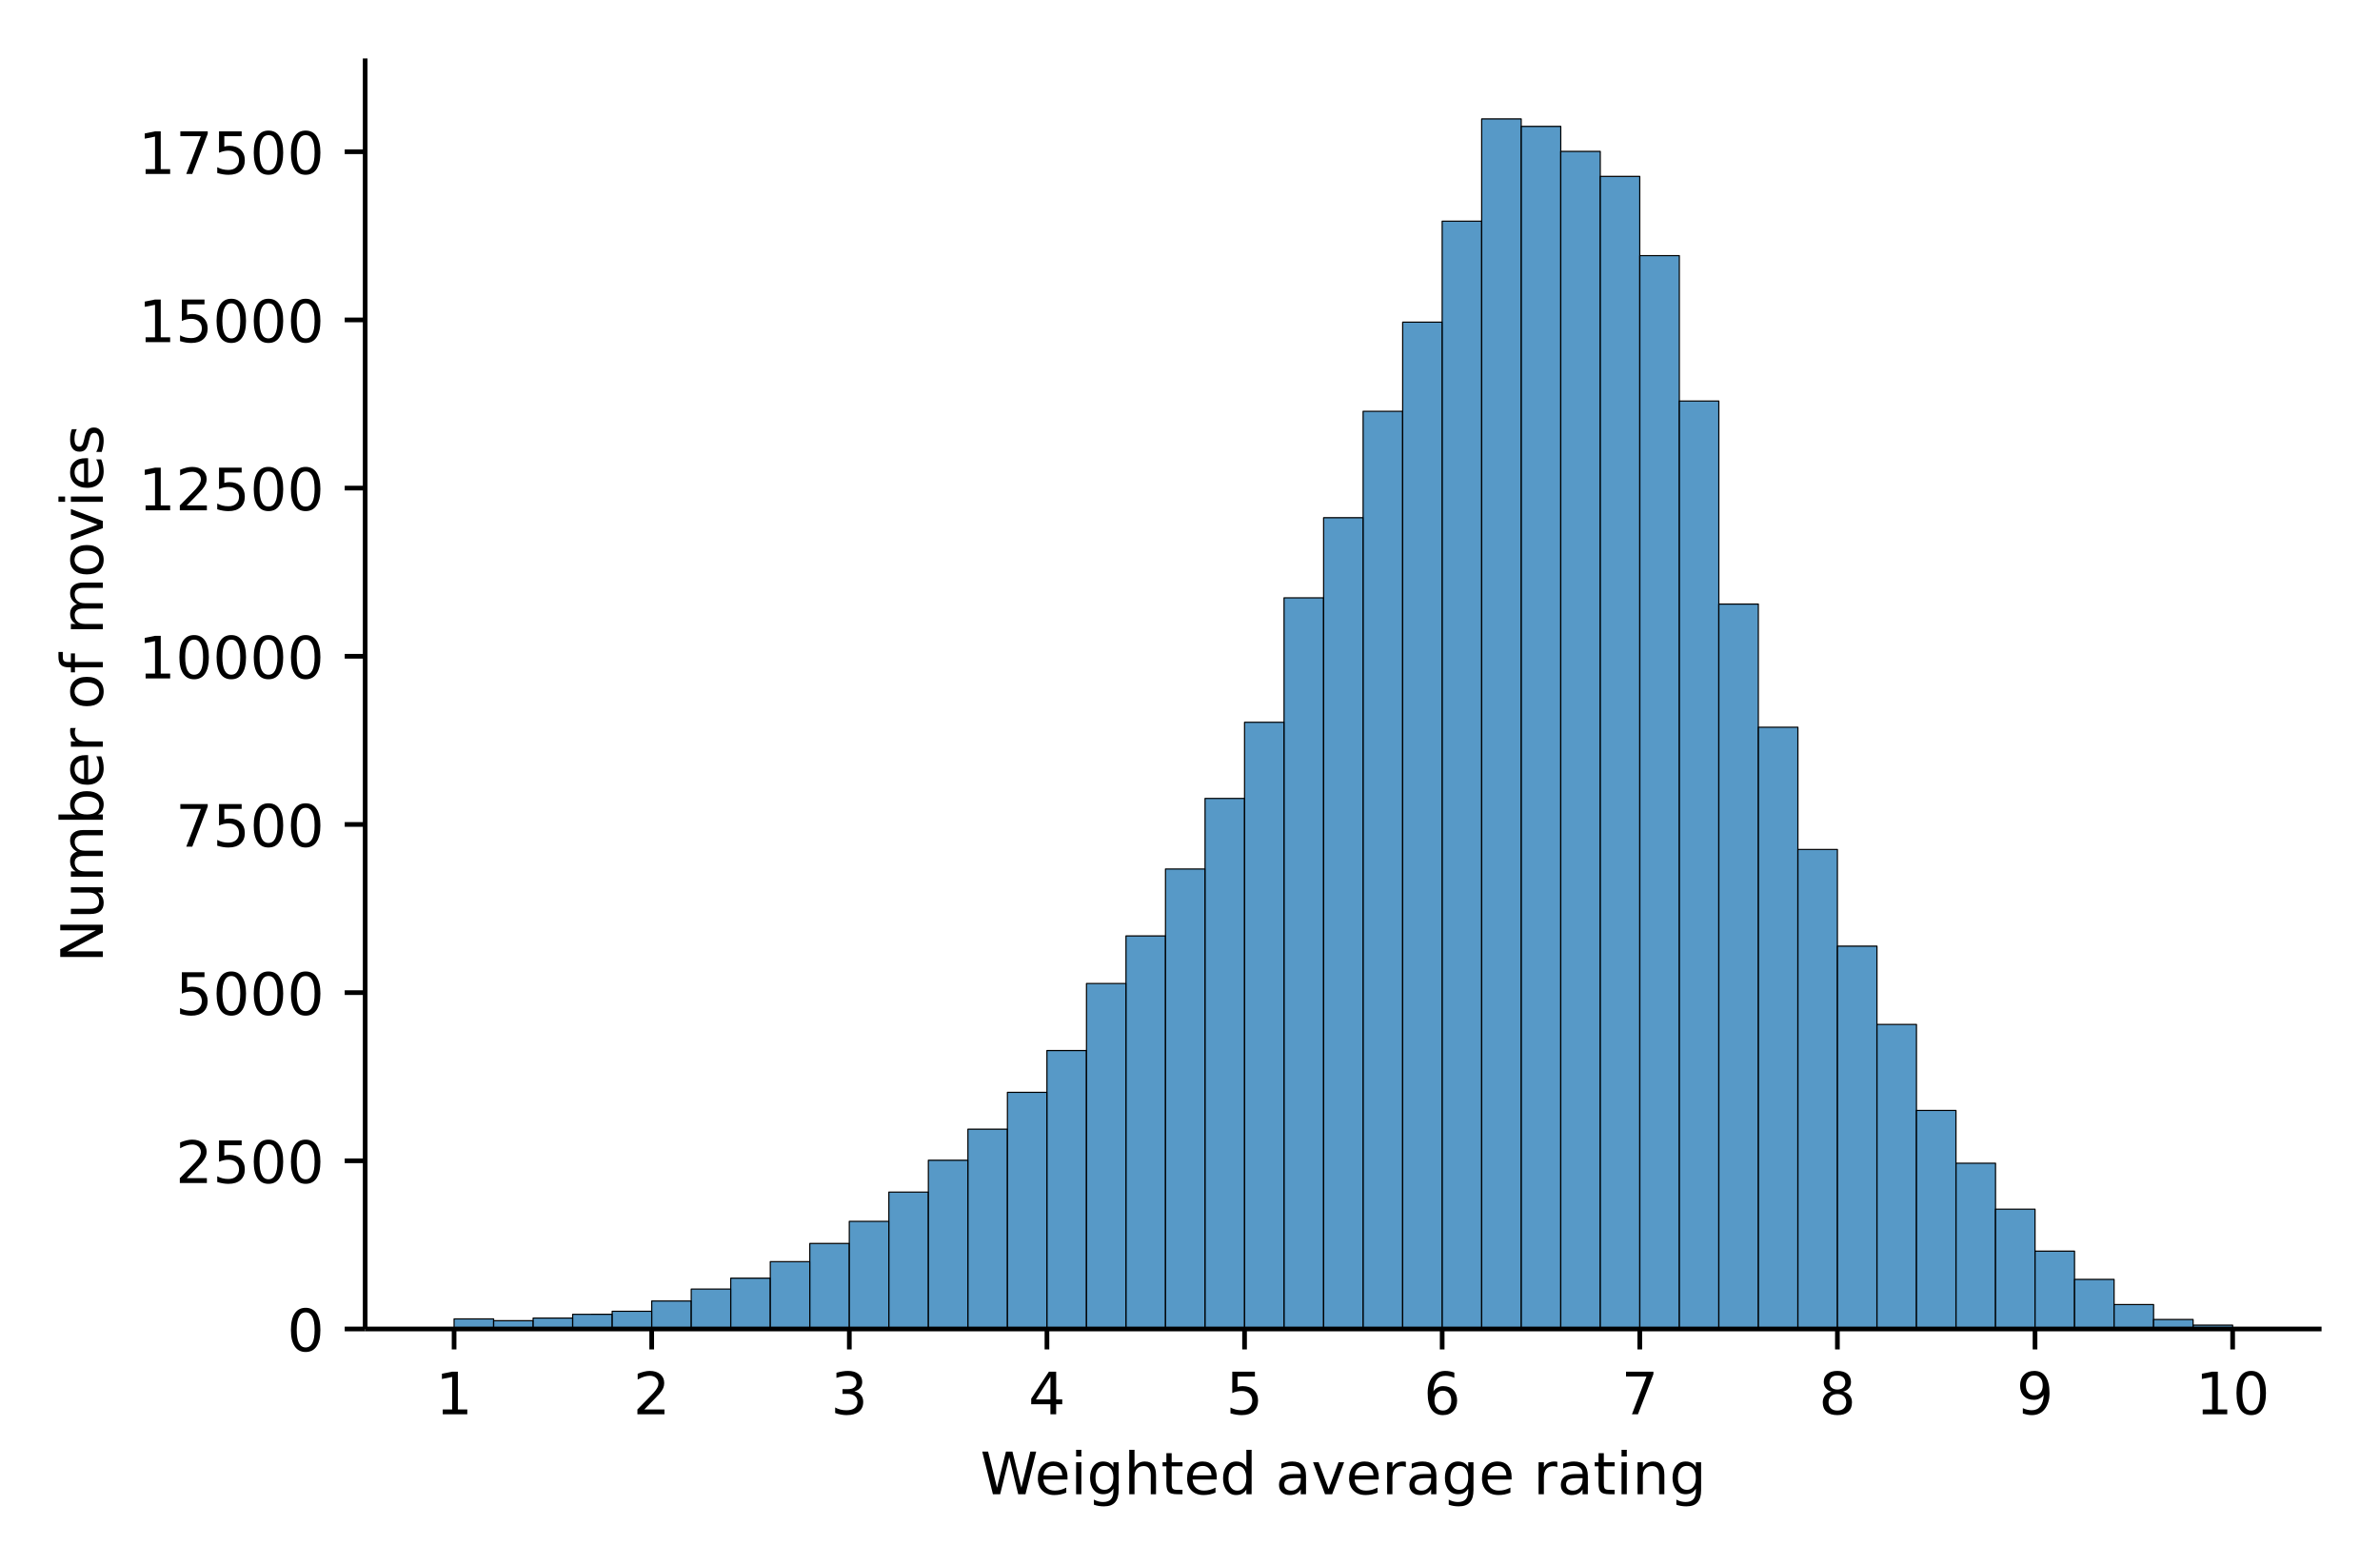 <?xml version="1.0" encoding="UTF-8" standalone="no"?>
<svg
   version="1.1"
   viewBox="0 0 407.291 267.8"
   id="svg420"
   sodipodi:docname="imdb_movie_ratings_distribution.svg"
   width="407.291"
   height="267.8"
   inkscape:version="1.1.1 (c3084ef, 2021-09-22)"
   xmlns:inkscape="http://www.inkscape.org/namespaces/inkscape"
   xmlns:sodipodi="http://sodipodi.sourceforge.net/DTD/sodipodi-0.dtd"
   xmlns:xlink="http://www.w3.org/1999/xlink"
   xmlns="http://www.w3.org/2000/svg"
   xmlns:svg="http://www.w3.org/2000/svg">
  <sodipodi:namedview
     id="namedview422"
     pagecolor="#ffffff"
     bordercolor="#666666"
     borderopacity="1.0"
     inkscape:pageshadow="2"
     inkscape:pageopacity="1"
     inkscape:pagecheckerboard="true"
     showgrid="false"
     fit-margin-top="10"
     fit-margin-left="10"
     fit-margin-right="10"
     fit-margin-bottom="10"
     inkscape:zoom="1.2639443"
     inkscape:cx="190.67297"
     inkscape:cy="185.92592"
     inkscape:window-width="1920"
     inkscape:window-height="1080"
     inkscape:window-x="0"
     inkscape:window-y="0"
     inkscape:window-maximized="0"
     inkscape:current-layer="svg420" />
  <defs
     id="defs11">
    <style
       type="text/css"
       id="style9">*{stroke-linecap:butt;stroke-linejoin:round;}</style>
  </defs>
  <g
     stroke-width="0.2"
     id="g75"
     transform="translate(8.491,-24.56)">
    <path
       d="m 69.218,252 h 6.764 v -1.727 H 69.218 Z"
       clip-path="url(#p33ef7e93d8)"
       fill="#1f77b4"
       fill-opacity="0.75"
       stroke="#000000"
       stroke-width="0.2"
       id="path17" />
    <path
       d="m 75.982,252 h 6.764 v -1.416 H 75.982 Z"
       clip-path="url(#p33ef7e93d8)"
       fill="#1f77b4"
       fill-opacity="0.75"
       stroke="#000000"
       stroke-width="0.2"
       id="path19" />
    <path
       d="m 82.745,252 h 6.764 v -1.865 H 82.745 Z"
       clip-path="url(#p33ef7e93d8)"
       fill="#1f77b4"
       fill-opacity="0.75"
       stroke="#000000"
       stroke-width="0.2"
       id="path21" />
    <path
       d="m 89.509,252 h 6.764 v -2.51 H 89.509 Z"
       clip-path="url(#p33ef7e93d8)"
       fill="#1f77b4"
       fill-opacity="0.75"
       stroke="#000000"
       stroke-width="0.2"
       id="path23" />
    <path
       d="m 96.273,252 h 6.764 v -3.028 H 96.273 Z"
       clip-path="url(#p33ef7e93d8)"
       fill="#1f77b4"
       fill-opacity="0.75"
       stroke="#000000"
       stroke-width="0.2"
       id="path25" />
    <path
       d="m 103.04,252 h 6.764 v -4.789 H 103.04 Z"
       clip-path="url(#p33ef7e93d8)"
       fill="#1f77b4"
       fill-opacity="0.75"
       stroke="#000000"
       stroke-width="0.2"
       id="path27" />
    <path
       d="m 109.8,252 h 6.764 v -6.827 H 109.8 Z"
       clip-path="url(#p33ef7e93d8)"
       fill="#1f77b4"
       fill-opacity="0.75"
       stroke="#000000"
       stroke-width="0.2"
       id="path29" />
    <path
       d="m 116.56,252 h 6.764 v -8.692 H 116.56 Z"
       clip-path="url(#p33ef7e93d8)"
       fill="#1f77b4"
       fill-opacity="0.75"
       stroke="#000000"
       stroke-width="0.2"
       id="path31" />
    <path
       d="m 123.33,252 h 6.764 V 240.476 H 123.33 Z"
       clip-path="url(#p33ef7e93d8)"
       fill="#1f77b4"
       fill-opacity="0.75"
       stroke="#000000"
       stroke-width="0.2"
       id="path33" />
    <path
       d="m 130.09,252 h 6.764 V 237.368 H 130.09 Z"
       clip-path="url(#p33ef7e93d8)"
       fill="#1f77b4"
       fill-opacity="0.75"
       stroke="#000000"
       stroke-width="0.2"
       id="path35" />
    <path
       d="m 136.85,252 h 6.764 V 233.58 H 136.85 Z"
       clip-path="url(#p33ef7e93d8)"
       fill="#1f77b4"
       fill-opacity="0.75"
       stroke="#000000"
       stroke-width="0.2"
       id="path37" />
    <path
       d="m 143.62,252 h 6.764 V 228.572 H 143.62 Z"
       clip-path="url(#p33ef7e93d8)"
       fill="#1f77b4"
       fill-opacity="0.75"
       stroke="#000000"
       stroke-width="0.2"
       id="path39" />
    <path
       d="m 150.38,252 h 6.764 V 223.127 H 150.38 Z"
       clip-path="url(#p33ef7e93d8)"
       fill="#1f77b4"
       fill-opacity="0.75"
       stroke="#000000"
       stroke-width="0.2"
       id="path41" />
    <path
       d="m 157.15,252 h 6.764 V 217.808 H 157.15 Z"
       clip-path="url(#p33ef7e93d8)"
       fill="#1f77b4"
       fill-opacity="0.75"
       stroke="#000000"
       stroke-width="0.2"
       id="path43" />
    <path
       d="m 163.91,252 h 6.764 V 211.499 H 163.91 Z"
       clip-path="url(#p33ef7e93d8)"
       fill="#1f77b4"
       fill-opacity="0.75"
       stroke="#000000"
       stroke-width="0.2"
       id="path45" />
    <path
       d="m 170.67,252 h 6.764 V 204.35 H 170.67 Z"
       clip-path="url(#p33ef7e93d8)"
       fill="#1f77b4"
       fill-opacity="0.75"
       stroke="#000000"
       stroke-width="0.2"
       id="path47" />
    <path
       d="m 177.44,252 h 6.764 V 192.872 H 177.44 Z"
       clip-path="url(#p33ef7e93d8)"
       fill="#1f77b4"
       fill-opacity="0.75"
       stroke="#000000"
       stroke-width="0.2"
       id="path49" />
    <path
       d="m 184.2,252 h 6.764 V 184.733 H 184.2 Z"
       clip-path="url(#p33ef7e93d8)"
       fill="#1f77b4"
       fill-opacity="0.75"
       stroke="#000000"
       stroke-width="0.2"
       id="path51" />
    <path
       d="m 190.96,252 h 6.764 V 173.278 H 190.96 Z"
       clip-path="url(#p33ef7e93d8)"
       fill="#1f77b4"
       fill-opacity="0.75"
       stroke="#000000"
       stroke-width="0.2"
       id="path53" />
    <path
       d="m 197.73,252 h 6.764 V 161.201 H 197.73 Z"
       clip-path="url(#p33ef7e93d8)"
       fill="#1f77b4"
       fill-opacity="0.75"
       stroke="#000000"
       stroke-width="0.2"
       id="path55" />
    <path
       d="m 204.49,252 h 6.764 V 148.17 H 204.49 Z"
       clip-path="url(#p33ef7e93d8)"
       fill="#1f77b4"
       fill-opacity="0.75"
       stroke="#000000"
       stroke-width="0.2"
       id="path57" />
    <path
       d="m 211.25,252 h 6.764 V 126.87 H 211.25 Z"
       clip-path="url(#p33ef7e93d8)"
       fill="#1f77b4"
       fill-opacity="0.75"
       stroke="#000000"
       stroke-width="0.2"
       id="path59" />
    <path
       d="m 218.02,252 h 6.764 V 113.16 H 218.02 Z"
       clip-path="url(#p33ef7e93d8)"
       fill="#1f77b4"
       fill-opacity="0.75"
       stroke="#000000"
       stroke-width="0.2"
       id="path61" />
    <path
       d="m 224.78,252 h 6.764 V 94.95 H 224.78 Z"
       clip-path="url(#p33ef7e93d8)"
       fill="#1f77b4"
       fill-opacity="0.75"
       stroke="#000000"
       stroke-width="0.2"
       id="path63" />
    <path
       d="m 231.55,252 h 6.764 V 79.69 H 231.55 Z"
       clip-path="url(#p33ef7e93d8)"
       fill="#1f77b4"
       fill-opacity="0.75"
       stroke="#000000"
       stroke-width="0.2"
       id="path65" />
    <path
       d="m 238.31,252 h 6.764 V 62.41 H 238.31 Z"
       clip-path="url(#p33ef7e93d8)"
       fill="#1f77b4"
       fill-opacity="0.75"
       stroke="#000000"
       stroke-width="0.2"
       id="path67" />
    <path
       d="m 245.07,252 h 6.764 V 44.91 H 245.07 Z"
       clip-path="url(#p33ef7e93d8)"
       fill="#1f77b4"
       fill-opacity="0.75"
       stroke="#000000"
       stroke-width="0.2"
       id="path69" />
    <path
       d="m 251.84,252 h 6.764 V 46.19 H 251.84 Z"
       clip-path="url(#p33ef7e93d8)"
       fill="#1f77b4"
       fill-opacity="0.75"
       stroke="#000000"
       stroke-width="0.2"
       id="path71" />
    <path
       d="m 258.6,252 h 6.764 V 50.47 H 258.6 Z"
       clip-path="url(#p33ef7e93d8)"
       fill="#1f77b4"
       fill-opacity="0.75"
       stroke="#000000"
       stroke-width="0.2"
       id="path73" />
  </g>
  <path
     d="m 265.36,252 h 6.764 V 54.75 H 265.36 Z"
     clip-path="url(#p33ef7e93d8)"
     fill="#1f77b4"
     fill-opacity="0.75"
     stroke="#000000"
     stroke-width="0.2"
     id="path77"
     transform="translate(8.491,-24.56)" />
  <g
     stroke-width="0.2"
     id="g109"
     transform="translate(8.491,-24.56)">
    <path
       d="m 272.13,252 h 6.764 V 68.31 H 272.13 Z"
       clip-path="url(#p33ef7e93d8)"
       fill="#1f77b4"
       fill-opacity="0.75"
       stroke="#000000"
       stroke-width="0.2"
       id="path79" />
    <path
       d="m 278.89,252 h 6.764 V 93.19 H 278.89 Z"
       clip-path="url(#p33ef7e93d8)"
       fill="#1f77b4"
       fill-opacity="0.75"
       stroke="#000000"
       stroke-width="0.2"
       id="path81" />
    <path
       d="m 285.65,252 h 6.764 V 127.94 H 285.65 Z"
       clip-path="url(#p33ef7e93d8)"
       fill="#1f77b4"
       fill-opacity="0.75"
       stroke="#000000"
       stroke-width="0.2"
       id="path83" />
    <path
       d="m 292.42,252 h 6.764 V 149.02 H 292.42 Z"
       clip-path="url(#p33ef7e93d8)"
       fill="#1f77b4"
       fill-opacity="0.75"
       stroke="#000000"
       stroke-width="0.2"
       id="path85" />
    <path
       d="m 299.18,252 h 6.764 V 169.939 H 299.18 Z"
       clip-path="url(#p33ef7e93d8)"
       fill="#1f77b4"
       fill-opacity="0.75"
       stroke="#000000"
       stroke-width="0.2"
       id="path87" />
    <path
       d="m 305.95,252 h 6.764 V 186.483 H 305.95 Z"
       clip-path="url(#p33ef7e93d8)"
       fill="#1f77b4"
       fill-opacity="0.75"
       stroke="#000000"
       stroke-width="0.2"
       id="path89" />
    <path
       d="m 312.71,252 h 6.764 V 199.883 H 312.71 Z"
       clip-path="url(#p33ef7e93d8)"
       fill="#1f77b4"
       fill-opacity="0.75"
       stroke="#000000"
       stroke-width="0.2"
       id="path91" />
    <path
       d="m 319.47,252 h 6.764 V 214.596 H 319.47 Z"
       clip-path="url(#p33ef7e93d8)"
       fill="#1f77b4"
       fill-opacity="0.75"
       stroke="#000000"
       stroke-width="0.2"
       id="path93" />
    <path
       d="m 326.24,252 h 6.764 V 223.633 H 326.24 Z"
       clip-path="url(#p33ef7e93d8)"
       fill="#1f77b4"
       fill-opacity="0.75"
       stroke="#000000"
       stroke-width="0.2"
       id="path95" />
    <path
       d="m 333,252 h 6.764 V 231.496 H 333 Z"
       clip-path="url(#p33ef7e93d8)"
       fill="#1f77b4"
       fill-opacity="0.75"
       stroke="#000000"
       stroke-width="0.2"
       id="path97" />
    <path
       d="m 339.76,252 h 6.764 V 238.68 H 339.76 Z"
       clip-path="url(#p33ef7e93d8)"
       fill="#1f77b4"
       fill-opacity="0.75"
       stroke="#000000"
       stroke-width="0.2"
       id="path99" />
    <path
       d="m 346.53,252 h 6.764 v -8.485 H 346.53 Z"
       clip-path="url(#p33ef7e93d8)"
       fill="#1f77b4"
       fill-opacity="0.75"
       stroke="#000000"
       stroke-width="0.2"
       id="path101" />
    <path
       d="m 353.29,252 h 6.764 v -4.179 H 353.29 Z"
       clip-path="url(#p33ef7e93d8)"
       fill="#1f77b4"
       fill-opacity="0.75"
       stroke="#000000"
       stroke-width="0.2"
       id="path103" />
    <path
       d="m 360.05,252 h 6.764 v -1.623 H 360.05 Z"
       clip-path="url(#p33ef7e93d8)"
       fill="#1f77b4"
       fill-opacity="0.75"
       stroke="#000000"
       stroke-width="0.2"
       id="path105" />
    <path
       d="m 366.82,252 h 6.764 v -0.656 H 366.82 Z"
       clip-path="url(#p33ef7e93d8)"
       fill="#1f77b4"
       fill-opacity="0.75"
       stroke="#000000"
       stroke-width="0.2"
       id="path107" />
  </g>
  <defs
     id="defs112">
    <path
       id="madb1b621b9"
       d="M 0,0 V 3.5"
       stroke="#000000"
       stroke-width="0.8" />
  </defs>
  <use
     x="69.218"
     y="252"
     stroke="#000000"
     stroke-width="0.8"
     xlink:href="#madb1b621b9"
     id="use114"
     width="100%"
     height="100%"
     transform="translate(8.491,-24.56)" />
  <!-- 1 -->
  <defs
     id="defs117">
    <path
       id="DejaVuSans-49"
       d="m 12.406,8.297 h 16.109 v 55.625 L 10.984,60.406 v 8.984 l 17.438,3.516 h 9.859 V 8.297 h 16.109 V 4e-4 h -41.984 z" />
  </defs>
  <g
     transform="matrix(0.1,0,0,-0.1,74.528,242.04)"
     id="g121">
    <use
       xlink:href="#DejaVuSans-49"
       id="use119"
       x="0"
       y="0"
       width="100%"
       height="100%" />
  </g>
  <use
     x="103.036"
     y="252"
     stroke="#000000"
     stroke-width="0.8"
     xlink:href="#madb1b621b9"
     id="use123"
     width="100%"
     height="100%"
     transform="translate(8.491,-24.56)" />
  <!-- 2 -->
  <defs
     id="defs126">
    <path
       id="DejaVuSans-50"
       d="M 19.188,8.297 H 53.61 V 0 H 7.329 v 8.297 q 5.609,5.812 15.297,15.594 9.703,9.797 12.188,12.641 4.734,5.312 6.609,9 1.891,3.688 1.891,7.25 0,5.812 -4.078,9.469 -4.078,3.672 -10.625,3.672 -4.641,0 -9.797,-1.609 -5.141,-1.609 -11,-4.891 v 9.969 q 5.953,2.391 11.125,3.609 5.188,1.219 9.484,1.219 11.328,0 18.062,-5.672 6.734,-5.656 6.734,-15.125 0,-4.5 -1.688,-8.531 -1.672,-4.016 -6.125,-9.484 -1.219,-1.422 -7.766,-8.188 -6.531,-6.766 -18.453,-18.922 z" />
  </defs>
  <g
     transform="matrix(0.1,0,0,-0.1,108.346,242.04)"
     id="g130">
    <use
       xlink:href="#DejaVuSans-50"
       id="use128"
       x="0"
       y="0"
       width="100%"
       height="100%" />
  </g>
  <use
     x="136.855"
     y="252"
     stroke="#000000"
     stroke-width="0.8"
     xlink:href="#madb1b621b9"
     id="use132"
     width="100%"
     height="100%"
     transform="translate(8.491,-24.56)" />
  <!-- 3 -->
  <defs
     id="defs135">
    <path
       id="DejaVuSans-51"
       d="m 40.578,39.312 q 7.078,-1.516 11.047,-6.312 3.984,-4.781 3.984,-11.812 0,-10.781 -7.422,-16.703 -7.422,-5.906 -21.094,-5.906 -4.578,0 -9.438,0.906 -4.859,0.906 -10.031,2.719 v 9.516 q 4.094,-2.391 8.969,-3.609 4.891,-1.219 10.219,-1.219 9.266,0 14.125,3.656 4.859,3.656 4.859,10.641 0,6.453 -4.516,10.078 -4.516,3.641 -12.562,3.641 h -8.5 v 8.109 h 8.891 q 7.266,0 11.125,2.906 3.859,2.906 3.859,8.375 0,5.609 -3.984,8.609 -3.969,3.016 -11.391,3.016 -4.062,0 -8.703,-0.891 -4.641,-0.875 -10.203,-2.719 v 8.781 q 5.625,1.562 10.531,2.344 4.906,0.781 9.25,0.781 11.234,0 17.766,-5.109 6.547,-5.094 6.547,-13.781 0,-6.062 -3.469,-10.234 -3.469,-4.171 -9.859,-5.781 z" />
  </defs>
  <g
     transform="matrix(0.1,0,0,-0.1,142.161,242.04)"
     id="g139">
    <use
       xlink:href="#DejaVuSans-51"
       id="use137"
       x="0"
       y="0"
       width="100%"
       height="100%" />
  </g>
  <use
     x="170.673"
     y="252"
     stroke="#000000"
     stroke-width="0.8"
     xlink:href="#madb1b621b9"
     id="use141"
     width="100%"
     height="100%"
     transform="translate(8.491,-24.56)" />
  <!-- 4 -->
  <defs
     id="defs144">
    <path
       id="DejaVuSans-52"
       d="M 37.797,64.312 12.891,25.39 h 24.906 z m -2.594,8.594 h 12.406 v -47.516 h 10.406 v -8.203 h -10.406 v -17.188 h -9.812 v 17.188 H 4.891 v 9.516 z" />
  </defs>
  <g
     transform="matrix(0.1,0,0,-0.1,175.981,242.04)"
     id="g148">
    <use
       xlink:href="#DejaVuSans-52"
       id="use146"
       x="0"
       y="0"
       width="100%"
       height="100%" />
  </g>
  <use
     x="204.491"
     y="252"
     stroke="#000000"
     stroke-width="0.8"
     xlink:href="#madb1b621b9"
     id="use150"
     width="100%"
     height="100%"
     transform="translate(8.491,-24.56)" />
  <!-- 5 -->
  <defs
     id="defs153">
    <path
       id="DejaVuSans-53"
       d="M 10.797,72.906 H 49.516 V 64.594 H 19.828 v -17.859 q 2.141,0.734 4.281,1.094 2.156,0.359 4.312,0.359 12.203,0 19.328,-6.688 7.141,-6.688 7.141,-18.109 0,-11.766 -7.328,-18.297 -7.328,-6.516 -20.656,-6.516 -4.594,0 -9.359,0.781 -4.75,0.781 -9.828,2.344 v 9.922 q 4.391,-2.391 9.078,-3.562 4.688,-1.172 9.906,-1.172 8.453,0 13.375,4.438 4.938,4.438 4.938,12.062 0,7.609 -4.938,12.047 -4.922,4.453 -13.375,4.453 -3.953,0 -7.891,-0.875 -3.922,-0.875 -8.016,-2.734 z" />
  </defs>
  <g
     transform="matrix(0.1,0,0,-0.1,209.801,242.04)"
     id="g157">
    <use
       xlink:href="#DejaVuSans-53"
       id="use155"
       x="0"
       y="0"
       width="100%"
       height="100%" />
  </g>
  <use
     x="238.309"
     y="252"
     stroke="#000000"
     stroke-width="0.8"
     xlink:href="#madb1b621b9"
     id="use159"
     width="100%"
     height="100%"
     transform="translate(8.491,-24.56)" />
  <!-- 6 -->
  <defs
     id="defs162">
    <path
       id="DejaVuSans-54"
       d="m 33.016,40.375 q -6.641,0 -10.531,-4.547 -3.875,-4.531 -3.875,-12.438 0,-7.859 3.875,-12.438 3.891,-4.562 10.531,-4.562 6.64,0 10.516,4.562 3.875,4.578 3.875,12.438 0,7.906 -3.875,12.438 -3.875,4.547 -10.516,4.547 z m 19.578,30.922 v -8.984 q -3.719,1.75 -7.5,2.672 -3.781,0.938 -7.5,0.938 -9.766,0 -14.922,-6.594 -5.141,-6.594 -5.875,-19.922 2.875,4.25 7.219,6.516 4.359,2.266 9.578,2.266 10.984,0 17.359,-6.672 6.375,-6.656 6.375,-18.125 0,-11.234 -6.641,-18.031 -6.641,-6.781 -17.672,-6.781 -12.656,0 -19.344,9.688 -6.688,9.703 -6.688,28.109 0,17.281 8.203,27.562 8.203,10.281 22.016,10.281 3.719,0 7.5,-0.734 3.781,-0.734 7.891,-2.188 z" />
  </defs>
  <g
     transform="matrix(0.1,0,0,-0.1,243.621,242.04)"
     id="g166">
    <use
       xlink:href="#DejaVuSans-54"
       id="use164"
       x="0"
       y="0"
       width="100%"
       height="100%" />
  </g>
  <use
     x="272.127"
     y="252"
     stroke="#000000"
     stroke-width="0.8"
     xlink:href="#madb1b621b9"
     id="use168"
     width="100%"
     height="100%"
     transform="translate(8.491,-24.56)" />
  <!-- 7 -->
  <defs
     id="defs171">
    <path
       id="DejaVuSans-55"
       d="m 8.203,72.906 h 46.875 V 68.703 L 28.609,-1e-4 h -10.297 l 24.906,64.594 H 8.202 Z" />
  </defs>
  <g
     transform="matrix(0.1,0,0,-0.1,277.441,242.04)"
     id="g175">
    <use
       xlink:href="#DejaVuSans-55"
       id="use173"
       x="0"
       y="0"
       width="100%"
       height="100%" />
  </g>
  <use
     x="305.945"
     y="252"
     stroke="#000000"
     stroke-width="0.8"
     xlink:href="#madb1b621b9"
     id="use177"
     width="100%"
     height="100%"
     transform="translate(8.491,-24.56)" />
  <!-- 8 -->
  <defs
     id="defs180">
    <path
       id="DejaVuSans-56"
       d="m 31.781,34.625 q -7.031,0 -11.062,-3.766 -4.016,-3.766 -4.016,-10.344 0,-6.594 4.016,-10.359 4.031,-3.766 11.062,-3.766 7.031,0 11.078,3.781 4.062,3.797 4.062,10.344 0,6.578 -4.031,10.344 -4.016,3.766 -11.109,3.766 z m -9.859,4.188 q -6.344,1.562 -9.891,5.906 -3.531,4.359 -3.531,10.609 0,8.734 6.219,13.812 6.234,5.078 17.062,5.078 10.891,0 17.094,-5.078 6.203,-5.078 6.203,-13.812 0,-6.25 -3.547,-10.609 -3.531,-4.344 -9.828,-5.906 7.125,-1.656 11.094,-6.5 3.984,-4.828 3.984,-11.797 0,-10.609 -6.469,-16.281 -6.469,-5.656 -18.531,-5.656 -12.047,0 -18.531,5.656 -6.469,5.672 -6.469,16.281 0,6.969 4,11.797 4.016,4.844 11.141,6.5 z m -3.609,15.578 q 0,-5.656 3.531,-8.828 3.547,-3.172 9.938,-3.172 6.359,0 9.938,3.172 3.594,3.172 3.594,8.828 0,5.672 -3.594,8.844 -3.578,3.172 -9.938,3.172 -6.391,0 -9.938,-3.172 -3.531,-3.172 -3.531,-8.844 z" />
  </defs>
  <g
     transform="matrix(0.1,0,0,-0.1,311.251,242.04)"
     id="g184">
    <use
       xlink:href="#DejaVuSans-56"
       id="use182"
       x="0"
       y="0"
       width="100%"
       height="100%" />
  </g>
  <use
     x="339.764"
     y="252"
     stroke="#000000"
     stroke-width="0.8"
     xlink:href="#madb1b621b9"
     id="use186"
     width="100%"
     height="100%"
     transform="translate(8.491,-24.56)" />
  <!-- 9 -->
  <defs
     id="defs189">
    <path
       id="DejaVuSans-57"
       d="M 10.984,1.516 V 10.5 q 3.719,-1.766 7.516,-2.688 3.812,-0.922 7.484,-0.922 9.766,0 14.906,6.562 5.156,6.562 5.891,19.953 -2.828,-4.203 -7.188,-6.453 -4.344,-2.25 -9.609,-2.25 -10.938,0 -17.312,6.609 -6.375,6.625 -6.375,18.109 0,11.219 6.641,18 6.641,6.797 17.672,6.797 12.656,0 19.312,-9.703 6.672,-9.688 6.672,-28.141 0,-17.234 -8.188,-27.516 -8.172,-10.281 -21.984,-10.281 -3.719,0 -7.531,0.734 -3.797,0.734 -7.906,2.203 z m 19.625,30.906 q 6.641,0 10.516,4.531 3.891,4.547 3.891,12.469 0,7.859 -3.891,12.422 -3.875,4.562 -10.516,4.562 -6.641,0 -10.516,-4.562 -3.875,-4.562 -3.875,-12.422 0,-7.922 3.875,-12.469 3.875,-4.531 10.516,-4.531 z" />
  </defs>
  <g
     transform="matrix(0.1,0,0,-0.1,345.071,242.04)"
     id="g193">
    <use
       xlink:href="#DejaVuSans-57"
       id="use191"
       x="0"
       y="0"
       width="100%"
       height="100%" />
  </g>
  <use
     x="373.582"
     y="252"
     stroke="#000000"
     stroke-width="0.8"
     xlink:href="#madb1b621b9"
     id="use195"
     width="100%"
     height="100%"
     transform="translate(8.491,-24.56)" />
  <!-- 10 -->
  <defs
     id="defs198">
    <path
       id="DejaVuSans-48"
       d="m 31.781,66.406 q -7.609,0 -11.453,-7.5 -3.828,-7.484 -3.828,-22.531 0,-14.984 3.828,-22.484 3.844,-7.5 11.453,-7.5 7.672,0 11.5,7.5 3.844,7.5 3.844,22.484 0,15.047 -3.844,22.531 -3.828,7.5 -11.5,7.5 z m 0,7.812 q 12.266,0 18.734,-9.703 6.469,-9.688 6.469,-28.141 0,-18.406 -6.469,-28.109 -6.469,-9.688 -18.734,-9.688 -12.25,0 -18.719,9.688 -6.469,9.703 -6.469,28.109 0,18.453 6.469,28.141 6.469,9.703 18.719,9.703 z" />
  </defs>
  <g
     transform="matrix(0.1,0,0,-0.1,375.711,242.04)"
     id="g204">
    <use
       xlink:href="#DejaVuSans-49"
       id="use200"
       x="0"
       y="0"
       width="100%"
       height="100%" />
    <use
       x="63.623"
       xlink:href="#DejaVuSans-48"
       id="use202"
       y="0"
       width="100%"
       height="100%" />
  </g>
  <!-- Weighted average rating -->
  <defs
     id="defs217">
    <path
       id="DejaVuSans-87"
       d="m 3.328,72.906 h 9.953 l 15.328,-61.625 15.281,61.625 h 11.094 l 15.328,-61.625 15.281,61.625 h 10.016 L 77.297,0 H 64.891 L 49.516,63.281 33.985,0 h -12.406 z" />
    <path
       id="DejaVuSans-101"
       d="M 56.203,29.594 V 25.203 H 14.891 q 0.594,-9.281 5.594,-14.141 5,-4.86 13.938,-4.859 5.172,0 10.031,1.266 4.859,1.266 9.656,3.812 v -8.5 Q 49.266,0.734 44.188,-0.344 39.11,-1.422 33.891,-1.422 q -13.094,0 -20.734,7.609 -7.641,7.625 -7.641,20.625 0,13.422 7.25,21.297 7.25,7.891 19.562,7.891 11.031,0 17.453,-7.109 6.422,-7.094 6.422,-19.297 z m -8.984,2.641 q -0.094,7.359 -4.125,11.75 -4.031,4.406 -10.672,4.406 -7.516,0 -12.031,-4.25 -4.515,-4.25 -5.203,-11.969 z" />
    <path
       id="DejaVuSans-105"
       d="m 9.422,54.688 h 8.984 V 0 H 9.422 Z m 0,21.297 h 8.984 V 64.594 H 9.422 Z" />
    <path
       id="DejaVuSans-103"
       d="m 45.406,27.984 q 0,9.766 -4.031,15.125 -4.016,5.375 -11.297,5.375 -7.219,0 -11.25,-5.375 -4.031,-5.359 -4.031,-15.125 0,-9.719 4.031,-15.094 4.031,-5.375 11.25,-5.375 7.281,0 11.297,5.375 4.031,5.375 4.031,15.094 z M 54.39,6.781 q 0,-13.953 -6.203,-20.766 -6.188,-6.812 -18.984,-6.812 -4.734,0 -8.938,0.703 -4.203,0.703 -8.156,2.172 v 8.734 q 3.953,-2.141 7.812,-3.156 3.859,-1.031 7.859,-1.031 8.844,0 13.234,4.609 4.39,4.609 4.391,13.938 v 4.453 Q 42.625,4.781 38.281,2.391 33.937,2e-5 27.875,2e-5 q -10.047,0 -16.203,7.656 -6.156,7.672 -6.156,20.328 0,12.688 6.156,20.344 6.156,7.672 16.203,7.672 6.062,0 10.406,-2.391 4.343,-2.391 7.125,-7.219 v 8.297 h 8.984 z" />
    <path
       id="DejaVuSans-104"
       d="M 54.891,33.016 V 0 h -8.984 v 32.719 q 0,7.766 -3.031,11.609 -3.031,3.859 -9.078,3.859 -7.281,0 -11.484,-4.641 -4.203,-4.625 -4.203,-12.641 V -2e-4 H 9.079 v 75.984 h 9.031 v -29.797 q 3.234,4.938 7.594,7.375 4.375,2.438 10.094,2.438 9.422,0 14.25,-5.828 4.844,-5.828 4.844,-17.156 z" />
    <path
       id="DejaVuSans-116"
       d="M 18.312,70.219 V 54.688 h 18.5 v -6.984 h -18.5 v -29.688 q 0,-6.688 1.828,-8.594 1.828,-1.906 7.453,-1.906 H 36.812 V 0 H 27.593 Q 17.187,0 13.234,3.875 9.281,7.766 9.281,18.016 V 47.704 H 2.687 v 6.984 h 6.594 v 15.531 z" />
    <path
       id="DejaVuSans-100"
       d="m 45.406,46.391 v 29.594 h 8.984 V 0.001 H 45.406 v 8.203 q -2.828,-4.875 -7.156,-7.25 -4.312,-2.375 -10.375,-2.375 -9.906,0 -16.141,7.906 -6.219,7.922 -6.219,20.812 0,12.89 6.219,20.797 6.234,7.906 16.141,7.906 6.062,0 10.375,-2.375 4.328,-2.359 7.156,-7.234 z M 14.797,27.297 q 0,-9.906 4.078,-15.547 4.078,-5.641 11.203,-5.641 7.125,2e-4 11.219,5.641 4.109,5.641 4.109,15.547 0,9.906 -4.109,15.547 -4.094,5.641 -11.219,5.641 -7.125,0 -11.203,-5.641 -4.078,-5.641 -4.078,-15.547 z" />
    <path
       id="DejaVuSans-97"
       d="m 34.281,27.484 q -10.891,0 -15.094,-2.484 -4.203,-2.484 -4.203,-8.5 0,-4.781 3.156,-7.594 3.156,-2.797 8.562,-2.797 7.484,0 12,5.297 4.516,5.297 4.516,14.078 v 2 z m 17.922,3.719 V -2e-4 h -8.984 v 8.297 q -3.078,-4.969 -7.672,-7.344 -4.594,-2.375 -11.234,-2.375 -8.391,0 -13.359,4.719 -4.953,4.719 -4.953,12.625 0,9.219 6.172,13.906 6.188,4.688 18.438,4.688 h 12.609 v 0.891 q 0,6.203 -4.078,9.594 -4.078,3.391 -11.453,3.391 -4.688,0 -9.141,-1.125 -4.438,-1.125 -8.531,-3.375 v 8.312 q 4.922,1.906 9.562,2.844 4.641,0.953 9.031,0.953 11.875,0 17.734,-6.156 5.859,-6.141 5.859,-18.641 z" />
    <path
       id="DejaVuSans-118"
       d="M 2.984,54.688 H 12.5 L 29.594,8.797 46.688,54.688 h 9.516 L 35.688,0 h -12.203 z" />
    <path
       id="DejaVuSans-114"
       d="m 41.109,46.297 q -1.516,0.875 -3.297,1.281 -1.781,0.422 -3.922,0.422 -7.625,0 -11.703,-4.953 -4.078,-4.953 -4.078,-14.234 V 9.8e-4 H 9.078 v 54.688 h 9.031 v -8.5 q 2.844,4.984 7.375,7.391 4.547,2.422 11.047,2.422 0.922,0 2.047,-0.125 1.125,-0.109 2.484,-0.359 z" />
    <path
       id="DejaVuSans-110"
       d="M 54.891,33.016 V 0 h -8.984 v 32.719 q 0,7.766 -3.031,11.609 -3.031,3.859 -9.078,3.859 -7.281,0 -11.484,-4.641 -4.203,-4.625 -4.203,-12.641 V -2e-4 H 9.079 v 54.688 h 9.031 v -8.5 q 3.234,4.938 7.594,7.375 4.375,2.438 10.094,2.438 9.422,0 14.25,-5.828 4.844,-5.828 4.844,-17.156 z" />
  </defs>
  <g
     transform="matrix(0.1,0,0,-0.1,167.761,255.72)"
     id="g265">
    <use
       xlink:href="#DejaVuSans-87"
       id="use219"
       x="0"
       y="0"
       width="100%"
       height="100%" />
    <use
       x="93.002"
       xlink:href="#DejaVuSans-101"
       id="use221"
       y="0"
       width="100%"
       height="100%" />
    <use
       x="154.525"
       xlink:href="#DejaVuSans-105"
       id="use223"
       y="0"
       width="100%"
       height="100%" />
    <use
       x="182.309"
       xlink:href="#DejaVuSans-103"
       id="use225"
       y="0"
       width="100%"
       height="100%" />
    <use
       x="245.785"
       xlink:href="#DejaVuSans-104"
       id="use227"
       y="0"
       width="100%"
       height="100%" />
    <use
       x="309.164"
       xlink:href="#DejaVuSans-116"
       id="use229"
       y="0"
       width="100%"
       height="100%" />
    <use
       x="348.373"
       xlink:href="#DejaVuSans-101"
       id="use231"
       y="0"
       width="100%"
       height="100%" />
    <use
       x="409.896"
       xlink:href="#DejaVuSans-100"
       id="use233"
       y="0"
       width="100%"
       height="100%" />
    <use
       x="473.373"
       xlink:href="#DejaVuSans-32"
       id="use235"
       y="0"
       width="100%"
       height="100%" />
    <use
       x="505.16"
       xlink:href="#DejaVuSans-97"
       id="use237"
       y="0"
       width="100%"
       height="100%" />
    <use
       x="566.439"
       xlink:href="#DejaVuSans-118"
       id="use239"
       y="0"
       width="100%"
       height="100%" />
    <use
       x="625.619"
       xlink:href="#DejaVuSans-101"
       id="use241"
       y="0"
       width="100%"
       height="100%" />
    <use
       x="687.143"
       xlink:href="#DejaVuSans-114"
       id="use243"
       y="0"
       width="100%"
       height="100%" />
    <use
       x="728.256"
       xlink:href="#DejaVuSans-97"
       id="use245"
       y="0"
       width="100%"
       height="100%" />
    <use
       x="789.535"
       xlink:href="#DejaVuSans-103"
       id="use247"
       y="0"
       width="100%"
       height="100%" />
    <use
       x="853.012"
       xlink:href="#DejaVuSans-101"
       id="use249"
       y="0"
       width="100%"
       height="100%" />
    <use
       x="914.535"
       xlink:href="#DejaVuSans-32"
       id="use251"
       y="0"
       width="100%"
       height="100%" />
    <use
       x="946.322"
       xlink:href="#DejaVuSans-114"
       id="use253"
       y="0"
       width="100%"
       height="100%" />
    <use
       x="987.436"
       xlink:href="#DejaVuSans-97"
       id="use255"
       y="0"
       width="100%"
       height="100%" />
    <use
       x="1048.715"
       xlink:href="#DejaVuSans-116"
       id="use257"
       y="0"
       width="100%"
       height="100%" />
    <use
       x="1087.924"
       xlink:href="#DejaVuSans-105"
       id="use259"
       y="0"
       width="100%"
       height="100%" />
    <use
       x="1115.707"
       xlink:href="#DejaVuSans-110"
       id="use261"
       y="0"
       width="100%"
       height="100%" />
    <use
       x="1179.086"
       xlink:href="#DejaVuSans-103"
       id="use263"
       y="0"
       width="100%"
       height="100%" />
  </g>
  <defs
     id="defs268">
    <path
       id="m2d70ff4717"
       d="M 0,0 H -3.5"
       stroke="#000000"
       stroke-width="0.8" />
  </defs>
  <use
     x="54"
     y="252"
     stroke="#000000"
     stroke-width="0.8"
     xlink:href="#m2d70ff4717"
     id="use270"
     width="100%"
     height="100%"
     transform="translate(8.491,-24.56)" />
  <!-- 0 -->
  <g
     transform="matrix(0.1,0,0,-0.1,49.129,231.24)"
     id="g274">
    <use
       xlink:href="#DejaVuSans-48"
       id="use272"
       x="0"
       y="0"
       width="100%"
       height="100%" />
  </g>
  <use
     x="54"
     y="223.219"
     stroke="#000000"
     stroke-width="0.8"
     xlink:href="#m2d70ff4717"
     id="use276"
     width="100%"
     height="100%"
     transform="translate(8.491,-24.56)" />
  <!-- 2500 -->
  <g
     transform="matrix(0.1,0,0,-0.1,30.041,202.46)"
     id="g286">
    <use
       xlink:href="#DejaVuSans-50"
       id="use278"
       x="0"
       y="0"
       width="100%"
       height="100%" />
    <use
       x="63.623"
       xlink:href="#DejaVuSans-53"
       id="use280"
       y="0"
       width="100%"
       height="100%" />
    <use
       x="127.246"
       xlink:href="#DejaVuSans-48"
       id="use282"
       y="0"
       width="100%"
       height="100%" />
    <use
       x="190.869"
       xlink:href="#DejaVuSans-48"
       id="use284"
       y="0"
       width="100%"
       height="100%" />
  </g>
  <use
     x="54"
     y="194.438"
     stroke="#000000"
     stroke-width="0.8"
     xlink:href="#m2d70ff4717"
     id="use288"
     width="100%"
     height="100%"
     transform="translate(8.491,-24.56)" />
  <!-- 5000 -->
  <g
     transform="matrix(0.1,0,0,-0.1,30.041,173.68)"
     id="g298">
    <use
       xlink:href="#DejaVuSans-53"
       id="use290"
       x="0"
       y="0"
       width="100%"
       height="100%" />
    <use
       x="63.623"
       xlink:href="#DejaVuSans-48"
       id="use292"
       y="0"
       width="100%"
       height="100%" />
    <use
       x="127.246"
       xlink:href="#DejaVuSans-48"
       id="use294"
       y="0"
       width="100%"
       height="100%" />
    <use
       x="190.869"
       xlink:href="#DejaVuSans-48"
       id="use296"
       y="0"
       width="100%"
       height="100%" />
  </g>
  <use
     x="54"
     y="165.657"
     stroke="#000000"
     stroke-width="0.8"
     xlink:href="#m2d70ff4717"
     id="use300"
     width="100%"
     height="100%"
     transform="translate(8.491,-24.56)" />
  <!-- 7500 -->
  <g
     transform="matrix(0.1,0,0,-0.1,30.041,144.9)"
     id="g310">
    <use
       xlink:href="#DejaVuSans-55"
       id="use302"
       x="0"
       y="0"
       width="100%"
       height="100%" />
    <use
       x="63.623"
       xlink:href="#DejaVuSans-53"
       id="use304"
       y="0"
       width="100%"
       height="100%" />
    <use
       x="127.246"
       xlink:href="#DejaVuSans-48"
       id="use306"
       y="0"
       width="100%"
       height="100%" />
    <use
       x="190.869"
       xlink:href="#DejaVuSans-48"
       id="use308"
       y="0"
       width="100%"
       height="100%" />
  </g>
  <use
     x="54"
     y="136.876"
     stroke="#000000"
     stroke-width="0.8"
     xlink:href="#m2d70ff4717"
     id="use312"
     width="100%"
     height="100%"
     transform="translate(8.491,-24.56)" />
  <!-- 10000 -->
  <g
     transform="matrix(0.1,0,0,-0.1,23.679,116.11)"
     id="g324">
    <use
       xlink:href="#DejaVuSans-49"
       id="use314"
       x="0"
       y="0"
       width="100%"
       height="100%" />
    <use
       x="63.623"
       xlink:href="#DejaVuSans-48"
       id="use316"
       y="0"
       width="100%"
       height="100%" />
    <use
       x="127.246"
       xlink:href="#DejaVuSans-48"
       id="use318"
       y="0"
       width="100%"
       height="100%" />
    <use
       x="190.869"
       xlink:href="#DejaVuSans-48"
       id="use320"
       y="0"
       width="100%"
       height="100%" />
    <use
       x="254.492"
       xlink:href="#DejaVuSans-48"
       id="use322"
       y="0"
       width="100%"
       height="100%" />
  </g>
  <use
     x="54"
     y="108.095"
     stroke="#000000"
     stroke-width="0.8"
     xlink:href="#m2d70ff4717"
     id="use326"
     width="100%"
     height="100%"
     transform="translate(8.491,-24.56)" />
  <!-- 12500 -->
  <g
     transform="matrix(0.1,0,0,-0.1,23.679,87.33)"
     id="g338">
    <use
       xlink:href="#DejaVuSans-49"
       id="use328"
       x="0"
       y="0"
       width="100%"
       height="100%" />
    <use
       x="63.623"
       xlink:href="#DejaVuSans-50"
       id="use330"
       y="0"
       width="100%"
       height="100%" />
    <use
       x="127.246"
       xlink:href="#DejaVuSans-53"
       id="use332"
       y="0"
       width="100%"
       height="100%" />
    <use
       x="190.869"
       xlink:href="#DejaVuSans-48"
       id="use334"
       y="0"
       width="100%"
       height="100%" />
    <use
       x="254.492"
       xlink:href="#DejaVuSans-48"
       id="use336"
       y="0"
       width="100%"
       height="100%" />
  </g>
  <use
     x="54"
     y="79.313"
     stroke="#000000"
     stroke-width="0.8"
     xlink:href="#m2d70ff4717"
     id="use340"
     width="100%"
     height="100%"
     transform="translate(8.491,-24.56)" />
  <!-- 15000 -->
  <g
     transform="matrix(0.1,0,0,-0.1,23.679,58.553)"
     id="g352">
    <use
       xlink:href="#DejaVuSans-49"
       id="use342"
       x="0"
       y="0"
       width="100%"
       height="100%" />
    <use
       x="63.623"
       xlink:href="#DejaVuSans-53"
       id="use344"
       y="0"
       width="100%"
       height="100%" />
    <use
       x="127.246"
       xlink:href="#DejaVuSans-48"
       id="use346"
       y="0"
       width="100%"
       height="100%" />
    <use
       x="190.869"
       xlink:href="#DejaVuSans-48"
       id="use348"
       y="0"
       width="100%"
       height="100%" />
    <use
       x="254.492"
       xlink:href="#DejaVuSans-48"
       id="use350"
       y="0"
       width="100%"
       height="100%" />
  </g>
  <use
     x="54"
     y="50.532"
     stroke="#000000"
     stroke-width="0.8"
     xlink:href="#m2d70ff4717"
     id="use354"
     width="100%"
     height="100%"
     transform="translate(8.491,-24.56)" />
  <!-- 17500 -->
  <g
     transform="matrix(0.1,0,0,-0.1,23.679,29.772)"
     id="g366">
    <use
       xlink:href="#DejaVuSans-49"
       id="use356"
       x="0"
       y="0"
       width="100%"
       height="100%" />
    <use
       x="63.623"
       xlink:href="#DejaVuSans-55"
       id="use358"
       y="0"
       width="100%"
       height="100%" />
    <use
       x="127.246"
       xlink:href="#DejaVuSans-53"
       id="use360"
       y="0"
       width="100%"
       height="100%" />
    <use
       x="190.869"
       xlink:href="#DejaVuSans-48"
       id="use362"
       y="0"
       width="100%"
       height="100%" />
    <use
       x="254.492"
       xlink:href="#DejaVuSans-48"
       id="use364"
       y="0"
       width="100%"
       height="100%" />
  </g>
  <!-- Number of movies -->
  <defs
     id="defs375">
    <path
       id="DejaVuSans-78"
       d="m 9.812,72.906 h 13.281 L 55.422,11.922 V 72.906 H 64.984 V 0 H 51.703 L 19.391,60.984 V 0 H 9.813 Z" />
    <path
       id="DejaVuSans-117"
       d="m 8.5,21.578 v 33.109 h 8.984 V 21.921 q 0,-7.766 3.016,-11.656 3.031,-3.875 9.094,-3.875 7.266,0 11.484,4.641 4.234,4.641 4.234,12.656 v 31 h 8.984 v -54.688 h -8.984 v 8.406 q -3.266,-4.984 -7.594,-7.406 -4.312,-2.422 -10.031,-2.422 -9.422,0 -14.312,5.859 -4.875,5.859 -4.875,17.141 z" />
    <path
       id="DejaVuSans-109"
       d="m 52,44.188 q 3.375,6.062 8.062,8.938 4.688,2.875 11.031,2.875 8.547,0 13.188,-5.984 4.641,-5.969 4.641,-17 V 1e-4 h -9.031 v 32.719 q 0,7.859 -2.797,11.656 -2.781,3.812 -8.484,3.812 -6.984,0 -11.047,-4.641 -4.047,-4.625 -4.047,-12.641 V 0 h -9.031 v 32.719 q 0,7.906 -2.781,11.688 -2.781,3.782 -8.594,3.781 -6.891,0 -10.953,-4.656 -4.047,-4.656 -4.047,-12.625 V 0.001 H 9.078 v 54.688 h 9.031 v -8.5 q 3.078,5.031 7.375,7.422 4.297,2.391 10.203,2.391 5.969,0 10.141,-3.031 4.172,-3.016 6.172,-8.781 z" />
    <path
       id="DejaVuSans-98"
       d="m 48.688,27.297 q 0,9.906 -4.078,15.547 -4.078,5.641 -11.203,5.641 -7.141,0 -11.219,-5.641 -4.078,-5.641 -4.078,-15.547 3e-4,-9.906 4.078,-15.547 4.078,-5.641 11.219,-5.641 7.125,0 11.203,5.641 4.078,5.641 4.078,15.547 z M 18.11,46.391 q 2.844,4.875 7.156,7.234 4.328,2.375 10.328,2.375 9.969,0 16.188,-7.906 6.234,-7.906 6.234,-20.797 0,-12.891 -6.234,-20.812 -6.219,-7.906 -16.188,-7.906 -6,0 -10.328,2.375 -4.312,2.375 -7.156,7.25 V 9e-4 H 9.079 v 75.984 H 18.11 Z" />
    <path
       id="DejaVuSans-111"
       d="m 30.609,48.391 q -7.219,0 -11.422,-5.641 -4.203,-5.641 -4.203,-15.453 10e-5,-9.812 4.172,-15.453 4.188,-5.641 11.453,-5.641 7.188,0 11.375,5.656 4.203,5.672 4.203,15.438 0,9.719 -4.203,15.406 -4.188,5.688 -11.375,5.688 z m 0,7.609 q 11.719,0 18.406,-7.625 6.703,-7.609 6.703,-21.078 0,-13.422 -6.703,-21.078 -6.688,-7.641 -18.406,-7.641 -11.766,0 -18.438,7.641 -6.656,7.656 -6.656,21.078 0,13.469 6.656,21.078 6.672,7.625 18.438,7.625 z" />
    <path
       id="DejaVuSans-102"
       d="m 37.109,75.984 v -7.484 h -8.594 q -4.828,0 -6.719,-1.953 -1.875,-1.953 -1.875,-7.031 v -4.828 h 14.797 V 47.703 H 19.921 V -2e-4 h -9.031 v 47.703 H 2.296 v 6.984 h 8.594 v 3.812 q 0,9.125 4.25,13.297 4.25,4.188 13.469,4.188 z" />
    <path
       id="DejaVuSans-115"
       d="m 44.281,53.078 v -8.5 q -3.797,1.953 -7.906,2.922 -4.094,0.984 -8.5,0.984 -6.688,0 -10.031,-2.047 -3.344,-2.047 -3.344,-6.156 0,-3.125 2.391,-4.906 2.391,-1.781 9.625,-3.391 l 3.078,-0.688 q 9.562,-2.047 13.594,-5.781 4.032,-3.734 4.031,-10.422 0,-7.625 -6.031,-12.078 -6.031,-4.438 -16.578,-4.438 -4.391,0 -9.156,0.859 -4.766,0.859 -10.031,2.562 v 9.281 q 4.984,-2.594 9.812,-3.891 4.828,-1.281 9.578,-1.281 6.344,0 9.75,2.172 3.422,2.172 3.422,6.125 0,3.656 -2.469,5.609 -2.453,1.953 -10.812,3.766 l -3.125,0.734 q -8.344,1.75 -12.062,5.391 -3.703,3.641 -3.703,9.984 0,7.719 5.469,11.906 5.469,4.203 15.531,4.203 4.969,0 9.359,-0.734 4.406,-0.719 8.109,-2.188 z" />
  </defs>
  <g
     transform="matrix(0,-0.1,-0.1,0,17.599,164.76)"
     id="g409">
    <use
       xlink:href="#DejaVuSans-78"
       id="use377"
       x="0"
       y="0"
       width="100%"
       height="100%" />
    <use
       x="74.805"
       xlink:href="#DejaVuSans-117"
       id="use379"
       y="0"
       width="100%"
       height="100%" />
    <use
       x="138.184"
       xlink:href="#DejaVuSans-109"
       id="use381"
       y="0"
       width="100%"
       height="100%" />
    <use
       x="235.596"
       xlink:href="#DejaVuSans-98"
       id="use383"
       y="0"
       width="100%"
       height="100%" />
    <use
       x="299.072"
       xlink:href="#DejaVuSans-101"
       id="use385"
       y="0"
       width="100%"
       height="100%" />
    <use
       x="360.596"
       xlink:href="#DejaVuSans-114"
       id="use387"
       y="0"
       width="100%"
       height="100%" />
    <use
       x="401.709"
       xlink:href="#DejaVuSans-32"
       id="use389"
       y="0"
       width="100%"
       height="100%" />
    <use
       x="433.496"
       xlink:href="#DejaVuSans-111"
       id="use391"
       y="0"
       width="100%"
       height="100%" />
    <use
       x="494.678"
       xlink:href="#DejaVuSans-102"
       id="use393"
       y="0"
       width="100%"
       height="100%" />
    <use
       x="529.883"
       xlink:href="#DejaVuSans-32"
       id="use395"
       y="0"
       width="100%"
       height="100%" />
    <use
       x="561.67"
       xlink:href="#DejaVuSans-109"
       id="use397"
       y="0"
       width="100%"
       height="100%" />
    <use
       x="659.082"
       xlink:href="#DejaVuSans-111"
       id="use399"
       y="0"
       width="100%"
       height="100%" />
    <use
       x="720.264"
       xlink:href="#DejaVuSans-118"
       id="use401"
       y="0"
       width="100%"
       height="100%" />
    <use
       x="779.443"
       xlink:href="#DejaVuSans-105"
       id="use403"
       y="0"
       width="100%"
       height="100%" />
    <use
       x="807.227"
       xlink:href="#DejaVuSans-101"
       id="use405"
       y="0"
       width="100%"
       height="100%" />
    <use
       x="868.75"
       xlink:href="#DejaVuSans-115"
       id="use407"
       y="0"
       width="100%"
       height="100%" />
  </g>
  <path
     d="M 62.491,227.44 V 10"
     fill="none"
     stroke="#000000"
     stroke-linecap="square"
     stroke-width="0.8"
     id="path411" />
  <path
     d="m 62.491,227.44 h 334.8"
     fill="none"
     stroke="#000000"
     stroke-linecap="square"
     stroke-width="0.8"
     id="path413" />
  <defs
     id="defs418">
    <clipPath
       id="p33ef7e93d8">
      <rect
         x="54"
         y="34.56"
         width="334.8"
         height="217.44"
         id="rect415" />
    </clipPath>
  </defs>
</svg>
